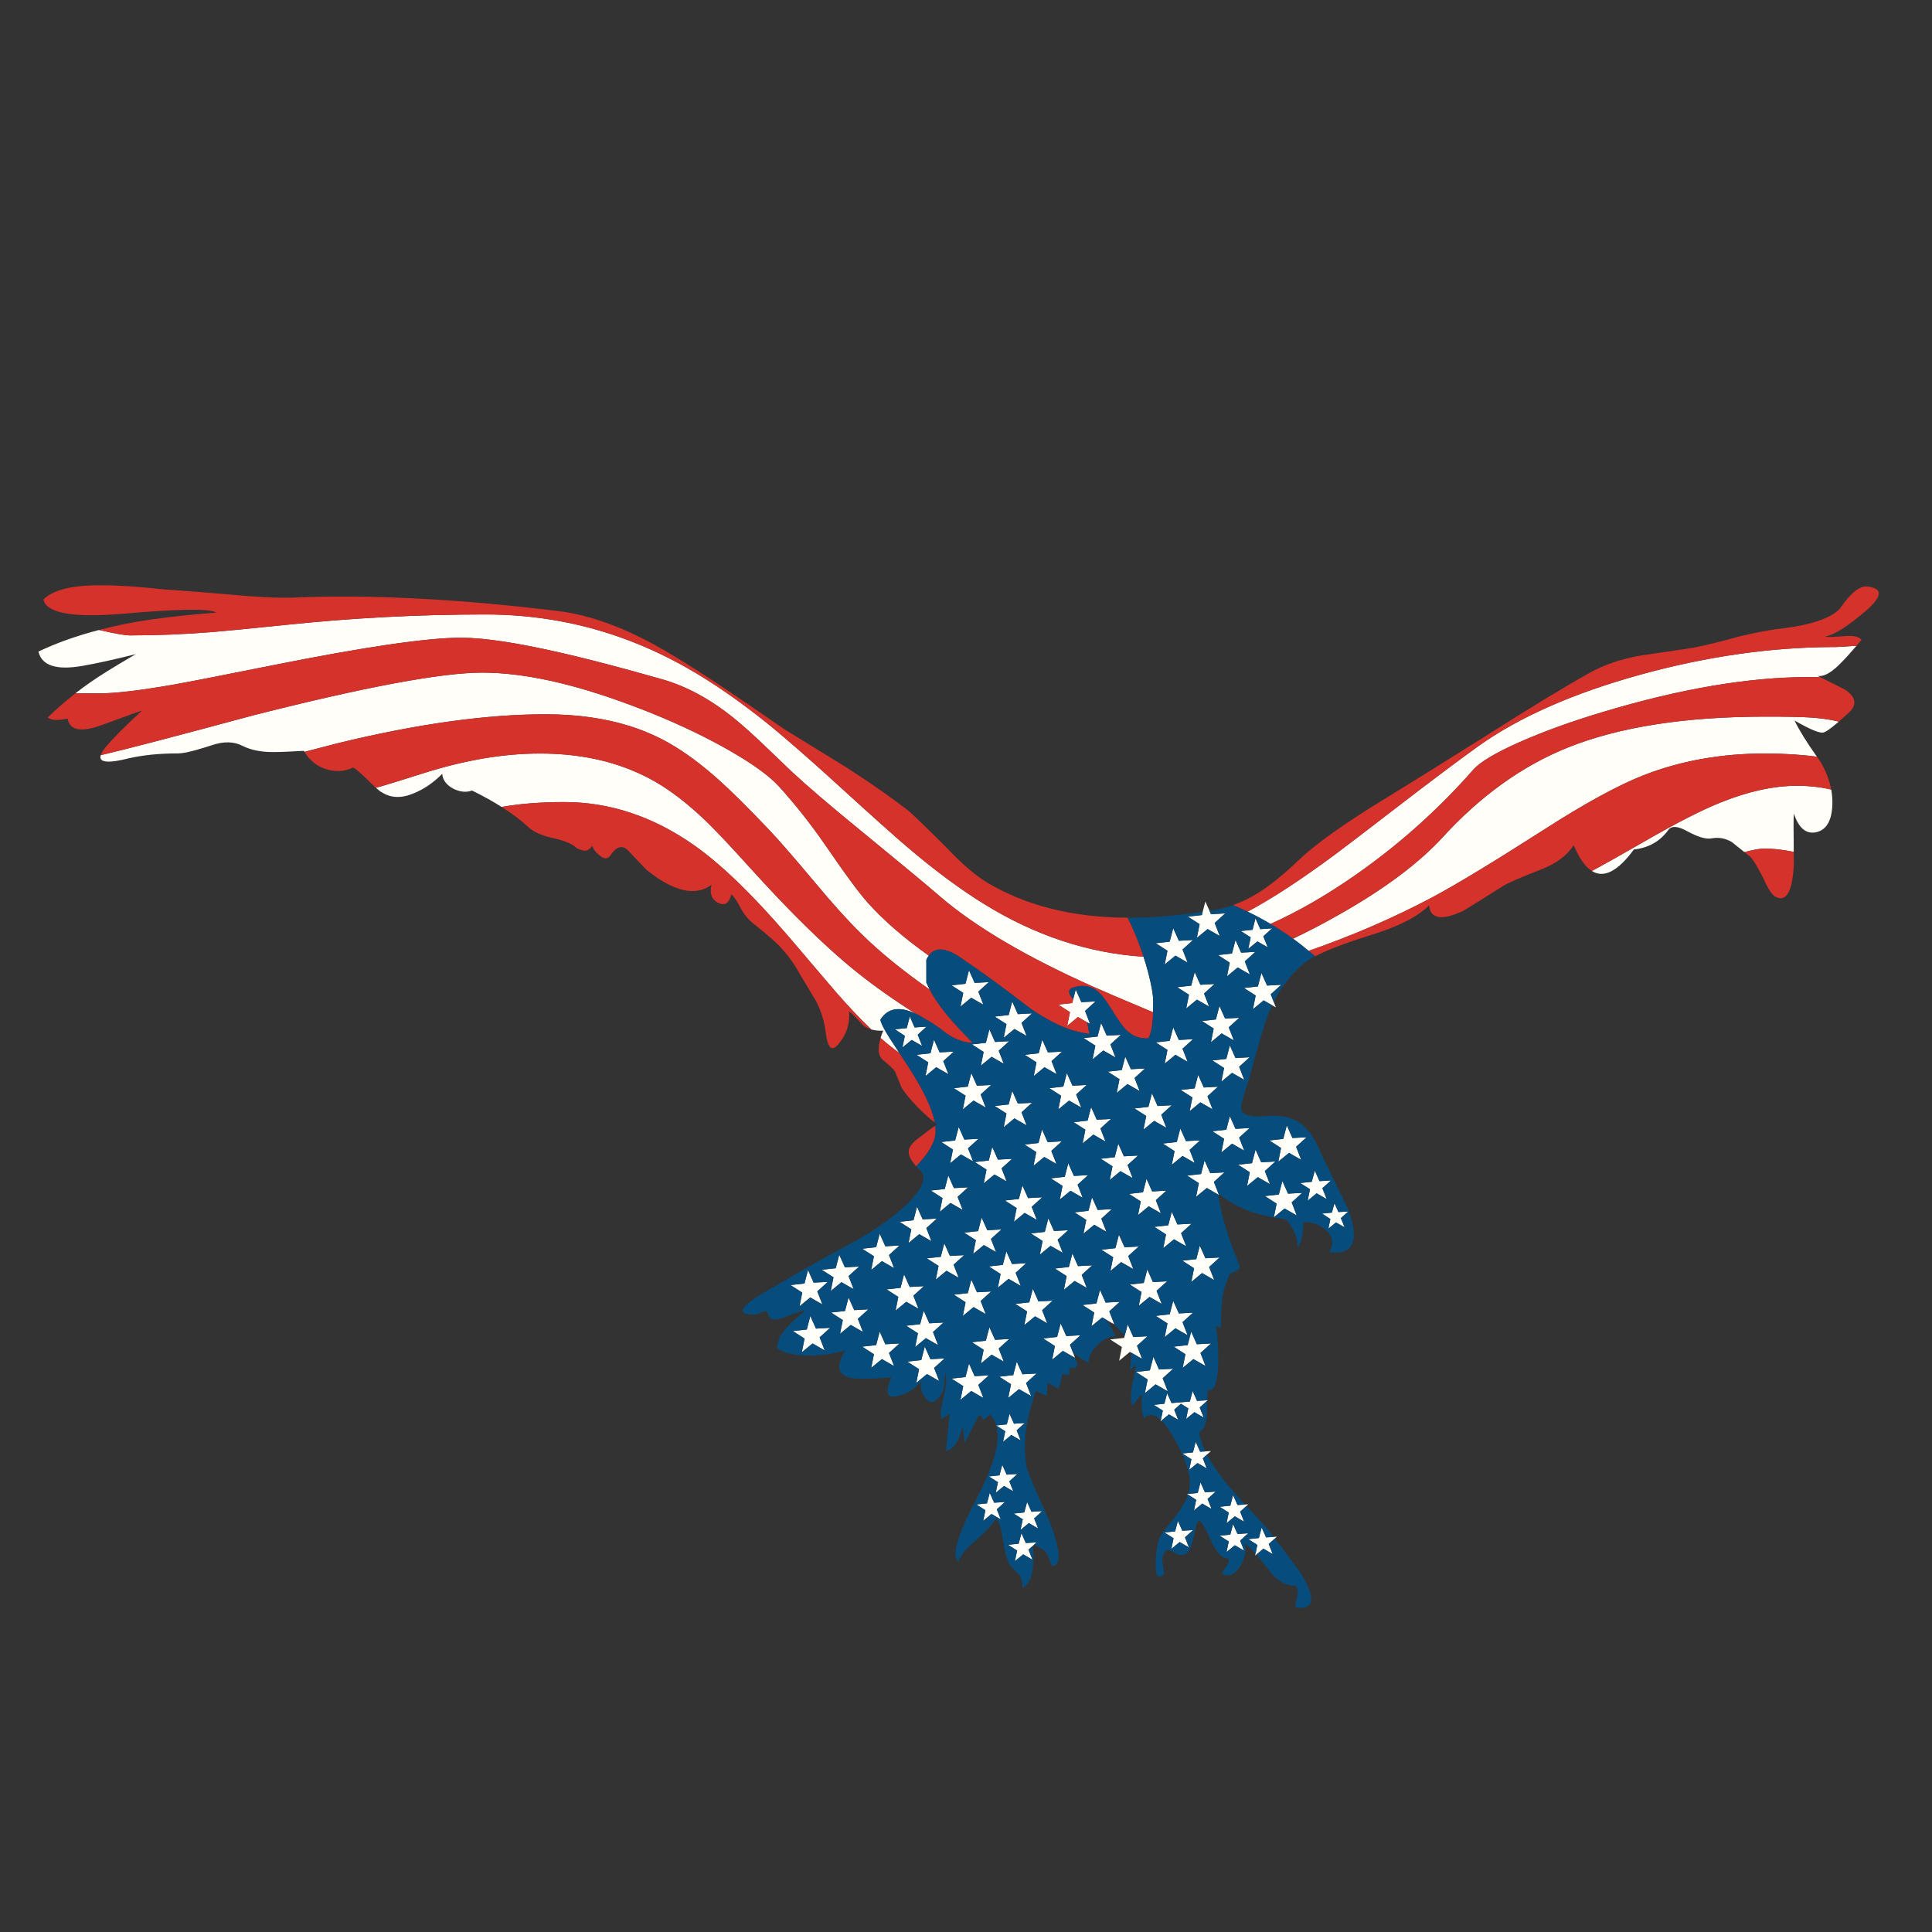 <?xml version="1.0" encoding="utf-8"?>
<!-- Generator: Adobe Illustrator 16.0.0, SVG Export Plug-In . SVG Version: 6.00 Build 0)  -->
<!DOCTYPE svg PUBLIC "-//W3C//DTD SVG 1.1//EN" "http://www.w3.org/Graphics/SVG/1.1/DTD/svg11.dtd">
<svg version="1.1" id="Layer_1" xmlns="http://www.w3.org/2000/svg" xmlns:xlink="http://www.w3.org/1999/xlink" x="0px" y="0px"
	 width="400px" height="400px" viewBox="0 0 400 400" enable-background="new 0 0 400 400" xml:space="preserve">
<rect x="0" y="0" width="400" height="400" fill="#333333" stroke="none"/>
<g>
	<path fill-rule="evenodd" clip-rule="evenodd" fill="#FFFEF8" d="M365.413,156.008c-9.069,0-17.444,1.499-25.122,4.497
		c-5.291,2.08-12.104,5.796-20.439,11.149c-10.678,6.837-18.491,11.57-23.448,14.201c-8.014,4.236-16.503,7.907-25.465,11.012
		c-1.055-0.887-2.133-1.728-3.233-2.523c3.089-1.453,6.399-3.189,9.934-5.208c9.191-5.231,16.226-10.515,21.106-15.853
		c7.876-8.596,16.518-14.775,25.923-18.537c10.614-4.251,24.273-6.378,40.974-6.378c4.42,0,7.456,0.061,9.109,0.183
		c1.682,0.107,3.21,0.291,4.586,0.551c0.477,0.091,0.935,0.191,1.378,0.298c-0.521,0.428-0.979,0.803-1.378,1.125
		c-0.763,0.597-1.313,0.956-1.651,1.078c-0.687,0.352-2.737-0.458-6.147-2.432c0.934,1.958,2.477,4.458,4.635,7.502
		C372.885,156.229,369.297,156.008,365.413,156.008z M379.337,138.87c-1.177,0.872-2.192,1.223-3.05,1.056
		c0.197,0.092,0.39,0.184,0.573,0.274c-0.779-0.015-1.568-0.022-2.362-0.022c-12.373,0-26.583,2.409-42.627,7.227
		c-6.668,2.004-12.472,4.106-17.411,6.309c-4.91,2.188-8.061,4.076-9.451,5.667c-7.13,8.121-15.158,15.317-24.091,21.588
		c-6.102,4.283-12.06,7.724-17.871,10.324c-1.544-0.918-3.128-1.767-4.748-2.547c5-2.646,11.08-6.623,18.238-11.929
		c1.958-1.454,6.66-5.048,14.107-10.783c6.196-4.756,11.304-8.58,15.326-11.471c8.505-6.086,19.784-11.065,33.84-14.935
		c13.552-3.716,26.726-5.605,39.526-5.666c0.217,0,0.43,0,0.644,0c0.688,0,2.157-0.092,4.405-0.275
		c-1.192,1.407-2.226,2.546-3.098,3.418C380.601,137.822,379.95,138.411,379.337,138.87z M50.217,154.425
		c-1.805-0.933-3.946-0.971-6.423-0.115c-2.264,0.734-4.038,1.231-5.323,1.492c-0.657,0.122-1.193,0.183-1.605,0.183
		c-3.854,0-7.242,0.337-10.164,1.01c-4.374,1.101-6.324,0.887-5.85-0.643c5.001-1.162,15.508-3.907,31.522-8.236
		c23.247-5.903,39.069-8.856,47.466-8.856c8.519,0,18.743,2.233,30.673,6.7c1.576,0.581,3.173,1.2,4.795,1.857
		c5.903,2.417,11.21,4.979,15.921,7.686c4.71,2.723,8.037,5.139,9.979,7.249c0.642,0.689,1.277,1.408,1.904,2.157
		c2.891,3.333,5.751,7.082,8.58,11.242c3.549,5.185,6.225,8.786,8.029,10.805c3.182,3.563,7.373,7.196,12.573,10.897
		c-0.184,0.244-0.353,0.528-0.505,0.849v4.703c0.199,0.475,0.428,0.963,0.688,1.468c-5.506-3.838-10.187-7.646-14.041-11.425
		c-2.707-2.631-5.918-6.179-9.635-10.645c-2.187-2.616-4.083-4.841-5.689-6.676c-1.545-1.79-2.829-3.22-3.854-4.291
		c-4.283-4.527-7.815-8.03-10.6-10.507c-3.518-3.136-6.897-5.628-10.14-7.479c-2.478-1.406-5.146-2.569-8.007-3.487
		c-5.2-1.651-11.05-2.478-17.55-2.478c-12.281,0-26.62,1.996-43.016,5.987c-2.554,0.658-4.856,1.254-6.905,1.79
		c-0.046-0.076-0.084-0.145-0.115-0.207c-2.83,0.169-4.971,0.253-6.424,0.253C54.026,155.709,51.93,155.281,50.217,154.425z
		 M379.361,166.882c0,0.122-0.007,0.237-0.024,0.345c-0.229,2.875-1.291,4.558-3.188,5.046c-2.142,0.52-3.725-0.757-4.748-3.831
		c-0.078,0.658-0.085,3.304-0.024,7.938c-2.201-0.458-4.212-0.689-6.033-0.689c-1.009,0-2.4,0.246-4.176,0.734
		c-1.452-1.178-2.325-1.873-2.615-2.087c-1.284-0.765-2.653-1.025-4.107-0.78c-1.114,0.26-2.783-0.207-5-1.399
		c-1.973-1.117-3.304-1.247-3.991-0.39c-1.713,2.402-4.107,3.771-7.181,4.107c-3.319,4.527-6.219,6.011-8.695,4.451
		c2.615-1.407,6.423-3.548,11.425-6.423c6.21-3.579,11.264-6.156,15.165-7.732c5.749-2.324,11.058-3.487,15.921-3.487
		c2.416,0,4.765,0.26,7.042,0.78c0.092,0.52,0.161,1.04,0.206,1.56C379.384,165.651,379.393,166.271,379.361,166.882z
		 M35.81,141.761c-6.836,1.193-11.891,1.79-15.165,1.79c-2.019,0-3.686-0.008-5.001-0.023c0.979-0.781,1.973-1.515,2.982-2.203
		c1.789-1.284,4.955-3.25,9.498-5.896c-4.451,1.117-8.129,1.928-11.036,2.432c-5.399,0.949-8.442-0.038-9.13-2.959
		c3.762-1.79,7.945-3.28,12.549-4.473c3.258,0.749,5.391,1.124,6.401,1.124c5.674,0,11.34-0.229,17-0.688
		c2.325-0.184,7.349-0.673,15.073-1.468c13.795-1.453,27.629-2.18,41.501-2.18c10.477,0,20.487,1.835,30.03,5.506
		c4.007,1.544,7.938,3.411,11.792,5.598c5.246,2.982,10.729,6.768,16.449,11.356c1.316,1.055,2.768,2.271,4.359,3.647
		c3.013,2.57,6.546,5.705,10.599,9.406c6.959,6.347,11.822,10.691,14.591,13.031c5.506,4.65,10.63,8.436,15.371,11.356
		c10.583,6.562,21.61,10.217,33.082,10.966c0.352,1.071,0.673,2.156,0.964,3.257c0.688,2.646,1.033,4.619,1.033,5.92
		c0,0.871-0.008,1.644-0.023,2.316c-6.301-2.646-10.423-4.404-12.366-5.277c-13.78-6.147-24.326-12.35-31.636-18.605
		c-3.105-2.676-8.649-7.28-16.633-13.811c-6.194-5.063-10.882-9.07-14.063-12.021c-0.322-0.306-0.627-0.597-0.918-0.872
		c-2.126-2.05-3.77-3.625-4.933-4.726c-2.355-2.249-4.396-4.076-6.125-5.483c-4.879-3.961-9.842-6.668-14.889-8.121
		c-2.34-0.657-4.558-1.277-6.653-1.858c-5.322-1.452-9.911-2.623-13.765-3.51c-9.345-2.171-16.449-3.258-21.313-3.258
		c-7.02,0-20.104,1.92-39.253,5.758C45.889,139.856,39.099,141.18,35.81,141.761z M79.102,164.06
		c-0.23-0.091-0.658-0.412-1.285-0.963c0.29-0.076,0.581-0.153,0.872-0.23c0.872-0.229,3.885-1.162,9.039-2.799
		c8.55-2.707,16.556-4.06,24.02-4.06c6.958,0,13.214,1.116,18.766,3.349c2.355,0.933,4.581,2.073,6.676,3.418
		c2.952,1.881,6.026,4.367,9.223,7.457c2.003,1.958,4.94,5.078,8.809,9.36c2.753,3.044,5.384,5.858,7.892,8.443
		c5.353,5.491,10.125,9.911,14.315,13.26c3.809,3.029,7.861,5.889,12.159,8.581c-3.35-1.591-5.789-1.178-7.318,1.239
		c0.107,0.703,0.772,2.011,1.996,3.923c0.443,0.688,1.085,1.674,1.927,2.959c-1.3-0.917-2.592-1.95-3.876-3.097
		c0.152-0.535,0.336-1.04,0.55-1.514c-0.933,0.046-1.759-0.038-2.478-0.252c-2.202-2.095-4.649-4.68-7.341-7.754
		c-3.946-4.65-6.944-8.168-8.993-10.554c-0.321-0.368-0.634-0.734-0.94-1.101c-7.356-8.55-13.803-14.774-19.339-18.675
		c-4.298-3.028-8.718-5.292-13.261-6.791c-4.451-1.468-9.016-2.202-13.696-2.202c-4.818,0-9.138,0.337-12.962,1.01
		c-1.805-1.147-3.847-2.279-6.125-3.395c-1.192,0.428-2.478,0.306-3.854-0.368c-1.453-0.779-2.226-1.812-2.317-3.097
		c-1.79,1.805-3.717,3.136-5.782,3.992C83.208,165.314,80.982,165.268,79.102,164.06z M259.33,192.507l0.597-2.385l1.01,2.248
		l2.432-0.161l-1.813,1.652l0.918,2.271l-2.134-1.216l-1.904,1.537l0.506-2.385l-2.065-1.308L259.33,192.507z M259.904,197.073
		l-2.179,1.974l1.055,2.707l-2.523-1.445l-2.226,1.835l0.573-2.845l-2.432-1.56l2.891-0.321l0.734-2.799l1.17,2.616L259.904,197.073
		z M262.336,204.047l2.937-0.16l-2.18,1.972l1.056,2.708l-2.524-1.445l-2.225,1.835l0.573-2.844l-2.432-1.56l2.892-0.321
		l0.733-2.799L262.336,204.047z M258.734,218.89l-2.18,1.974l1.056,2.707l-2.524-1.445l-2.225,1.835l0.573-2.844l-2.432-1.56
		l2.891-0.322l0.734-2.799l1.17,2.616L258.734,218.89z M258.734,233.55l-2.18,1.973l1.056,2.708l-2.524-1.446l-2.225,1.835
		l0.573-2.845l-2.432-1.56l2.891-0.321l0.734-2.799l1.17,2.615L258.734,233.55z M268.347,237.427l1.055,2.708l-2.523-1.446
		l-2.226,1.836l0.574-2.845l-2.432-1.56l2.89-0.322l0.735-2.799l1.17,2.616l2.936-0.16L268.347,237.427z M269.608,246.971
		l-2.179,1.972l1.055,2.708l-2.523-1.445l-2.226,1.835l0.574-2.845l-2.434-1.56l2.892-0.32l0.734-2.8l1.17,2.616L269.608,246.971z
		 M271.215,246.214l-2.02-1.285l2.386-0.252l0.643-2.316l0.964,2.179l2.386-0.138l-1.789,1.605l0.895,2.249l-2.087-1.194
		l-1.859,1.539L271.215,246.214z M261.876,242.453l1.056,2.705l-2.523-1.443l-2.225,1.834l0.573-2.845l-2.432-1.56l2.891-0.321
		l0.734-2.799l1.17,2.615l2.937-0.161L261.876,242.453z M279.152,250.826l-1.537,1.377l0.779,1.904l-1.789-1.01l-1.582,1.283
		l0.411-1.996l-1.72-1.123l2.042-0.207l0.528-1.951l0.825,1.837L279.152,250.826z M248.823,189.456l0.734-2.798l1.17,2.615
		l2.937-0.161l-2.179,1.974l1.055,2.706l-2.523-1.444l-2.226,1.835l0.573-2.845l-2.432-1.56L248.823,189.456z M224.643,209.301
		l1.055,2.707l-2.523-1.445l-2.226,1.835l0.574-2.845l-2.432-1.56l2.891-0.321l0.734-2.799l1.17,2.616l2.937-0.161L224.643,209.301z
		 M227.235,214.601l0.735-2.799l1.17,2.616l2.936-0.161l-2.179,1.973l1.055,2.708l-2.523-1.445l-2.225,1.835l0.573-2.845
		l-2.432-1.56L227.235,214.601z M251.461,203.726l-2.179,1.973l1.056,2.707l-2.523-1.445l-2.226,1.835l0.573-2.845l-2.432-1.561
		l2.891-0.321l0.734-2.799l1.17,2.616L251.461,203.726z M241.138,199.688l0.573-2.845l-2.432-1.56l2.891-0.321l0.734-2.798
		l1.17,2.616l2.937-0.161l-2.18,1.974l1.056,2.707l-2.523-1.445L241.138,199.688z M244.074,215.312l2.937-0.16l-2.18,1.973
		l1.056,2.707l-2.523-1.445l-2.226,1.835l0.573-2.845l-2.432-1.56l2.891-0.321l0.734-2.798L244.074,215.312z M248.847,211.389
		l2.89-0.322l0.734-2.799l1.17,2.616l2.937-0.161l-2.179,1.974l1.055,2.707l-2.523-1.445l-2.225,1.835l0.573-2.845L248.847,211.389z
		 M199.889,203.68l0.734-2.799l1.169,2.616l2.937-0.161l-2.179,1.973l1.056,2.708l-2.524-1.445l-2.225,1.835l0.573-2.845
		l-2.432-1.559L199.889,203.68z M189.358,212.719l2.478-0.161l-1.835,1.675l0.917,2.317l-2.156-1.239l-1.927,1.56l0.504-2.408
		l-2.065-1.354l2.455-0.252l0.643-2.409L189.358,212.719z M208.951,215.564l-2.179,1.973l1.055,2.708l-2.524-1.446l-2.225,1.835
		l0.573-2.844l-2.432-1.561l2.891-0.321l0.734-2.799l1.169,2.616L208.951,215.564z M208.377,212.031l-2.432-1.56l2.891-0.321
		l0.733-2.799l1.17,2.615l2.937-0.161l-2.18,1.973l1.056,2.708l-2.524-1.446l-2.225,1.835L208.377,212.031z M212.163,218.386
		l2.891-0.322l0.734-2.798l1.17,2.615l2.936-0.161l-2.18,1.974l1.056,2.707l-2.523-1.445l-2.226,1.835l0.574-2.845L212.163,218.386z
		 M201.104,222.171l1.17,2.615l2.936-0.161l-2.179,1.974l1.055,2.707l-2.524-1.445l-2.225,1.835l0.573-2.844l-2.432-1.56
		l2.891-0.321L201.104,222.171z M200.416,237.748l1.056,2.708l-2.523-1.445l-2.226,1.835l0.574-2.845l-2.432-1.56l2.891-0.321
		l0.734-2.8l1.17,2.616l2.937-0.161L200.416,237.748z M208.377,230.544l-2.432-1.56l2.891-0.321l0.733-2.798l1.17,2.616l2.937-0.161
		l-2.18,1.974l1.056,2.706l-2.524-1.444l-2.225,1.835L208.377,230.544z M216.912,236.464l2.937-0.16l-2.18,1.972l1.056,2.708
		l-2.524-1.446l-2.226,1.835l0.574-2.845l-2.432-1.56l2.892-0.321l0.734-2.798L216.912,236.464z M197.48,217.72l-2.179,1.974
		l1.055,2.707l-2.523-1.445l-2.226,1.835l0.574-2.845l-2.433-1.559l2.892-0.322l0.733-2.798l1.17,2.615L197.48,217.72z
		 M197.503,245.985l2.937-0.161l-2.179,1.974l1.055,2.707l-2.523-1.445l-2.226,1.835l0.574-2.845l-2.432-1.561l2.891-0.32
		l0.734-2.799L197.503,245.985z M189.863,249.838l1.17,2.617l2.937-0.162l-2.179,1.973l1.055,2.707l-2.524-1.445l-2.225,1.836
		l0.574-2.844l-2.432-1.561l2.891-0.32L189.863,249.838z M183.302,258.029l2.936-0.162l-2.18,1.975l1.056,2.707l-2.523-1.445
		l-2.225,1.836l0.573-2.846l-2.432-1.561l2.891-0.32l0.734-2.799L183.302,258.029z M194.772,260.207l0.735-2.799l1.17,2.617
		l2.936-0.16l-2.18,1.973l1.056,2.707l-2.523-1.445l-2.225,1.834l0.573-2.846l-2.431-1.559L194.772,260.207z M215.787,247.888
		l-2.179,1.973l1.055,2.708l-2.523-1.445l-2.226,1.836l0.574-2.845l-2.432-1.56l2.891-0.321l0.734-2.799l1.17,2.615L215.787,247.888
		z M203.674,244.999l0.574-2.845l-2.432-1.561l2.89-0.321l0.734-2.799l1.169,2.614l2.937-0.16l-2.18,1.974l1.055,2.706l-2.524-1.444
		L203.674,244.999z M207.345,254.543l-2.179,1.971l1.056,2.709l-2.524-1.445l-2.226,1.834l0.574-2.844l-2.432-1.561l2.891-0.322
		l0.734-2.797l1.17,2.613L207.345,254.543z M218.22,254.863l2.936-0.162l-2.18,1.975l1.056,2.707l-2.524-1.445l-2.225,1.834
		l0.573-2.844l-2.432-1.561l2.891-0.32l0.734-2.799L218.22,254.863z M248.066,222.539l1.17,2.616l2.937-0.161l-2.18,1.973
		l1.056,2.707l-2.523-1.445l-2.226,1.835l0.573-2.845l-2.432-1.561l2.891-0.321L248.066,222.539z M240.748,236.762l2.891-0.321
		l0.734-2.799l1.17,2.615l2.937-0.16l-2.18,1.973l1.056,2.707l-2.524-1.445l-2.226,1.834l0.574-2.843L240.748,236.762z
		 M240.427,230.798l1.056,2.707l-2.524-1.445l-2.225,1.835l0.573-2.845l-2.432-1.559l2.89-0.322l0.734-2.799l1.17,2.615l2.936-0.16
		L240.427,230.798z M234.14,221.369l2.937-0.161l-2.179,1.973l1.055,2.707l-2.524-1.445l-2.225,1.835l0.574-2.845l-2.432-1.561
		l2.89-0.321l0.734-2.799L234.14,221.369z M222.05,224.787l2.938-0.161l-2.18,1.974l1.055,2.707l-2.523-1.445l-2.226,1.835
		l0.573-2.844l-2.432-1.56l2.891-0.321l0.734-2.799L222.05,224.787z M222.28,232.334l2.89-0.321l0.735-2.799l1.17,2.615l2.937-0.16
		l-2.18,1.973l1.056,2.707l-2.524-1.444l-2.225,1.834l0.573-2.844L222.28,232.334z M234.508,243.919l-2.524-1.444l-2.225,1.835
		l0.574-2.845l-2.432-1.561l2.891-0.32l0.734-2.8l1.17,2.616l2.937-0.161l-2.18,1.973L234.508,243.919z M233.75,247.178l2.891-0.322
		l0.734-2.799l1.17,2.614l2.937-0.159l-2.18,1.974l1.056,2.708l-2.524-1.446l-2.226,1.834l0.574-2.844L233.75,247.178z
		 M221.178,240.846l1.171,2.615l2.936-0.16l-2.179,1.972l1.056,2.708l-2.524-1.446l-2.225,1.835l0.573-2.845l-2.432-1.56l2.89-0.32
		L221.178,240.846z M224.895,252.568l-2.431-1.559l2.89-0.323l0.734-2.799l1.17,2.616l2.937-0.161l-2.179,1.973l1.055,2.707
		l-2.523-1.445l-2.225,1.836L224.895,252.568z M228.038,258.742l2.891-0.322l0.734-2.799l1.17,2.615l2.937-0.16l-2.179,1.973
		l1.055,2.707l-2.523-1.445l-2.226,1.834l0.573-2.844L228.038,258.742z M253.503,242.726l-2.179,1.975l1.055,2.707l-2.523-1.445
		l-2.226,1.835l0.574-2.845l-2.432-1.56l2.891-0.321l0.733-2.799l1.17,2.615L253.503,242.726z M240.84,258.42l0.573-2.846
		l-2.432-1.561l2.891-0.32l0.733-2.799l1.17,2.616l2.938-0.162l-2.18,1.975l1.056,2.707l-2.524-1.445L240.84,258.42z
		 M248.41,257.891l1.17,2.617l2.937-0.162l-2.179,1.973l1.056,2.707l-2.524-1.445l-2.226,1.838l0.574-2.846l-2.433-1.563l2.891-0.32
		L248.41,257.891z M242.17,272.115l0.734-2.799l1.17,2.615l2.937-0.16l-2.18,1.973l1.056,2.707l-2.523-1.445l-2.226,1.836
		l0.573-2.846l-2.432-1.559L242.17,272.115z M239.463,267.252l1.056,2.707l-2.524-1.445l-2.225,1.834l0.574-2.844l-2.433-1.561
		l2.892-0.32l0.734-2.799l1.17,2.615l2.937-0.16L239.463,267.252z M238.798,280.924l1.17,2.617l2.937-0.16l-2.18,1.971l1.056,2.709
		l-2.523-1.447l-2.226,1.836l0.574-2.844l-2.432-1.561l2.891-0.322L238.798,280.924z M245.887,278.492l0.734-2.799l1.17,2.615
		l2.937-0.16l-2.18,1.973l1.056,2.707l-2.523-1.445l-2.226,1.836l0.573-2.844l-2.432-1.563L245.887,278.492z M231.847,269.521
		l-2.18,1.975l1.056,2.707l-2.523-1.443l-2.226,1.832l0.574-2.844l-2.432-1.561l2.891-0.32l0.734-2.799l1.17,2.615L231.847,269.521z
		 M225.01,266.654l-2.523-1.445l-2.226,1.836l0.573-2.844l-2.432-1.561l2.891-0.322l0.734-2.799l1.17,2.615l2.937-0.16l-2.18,1.973
		L225.01,266.654z M219.596,273.996l1.17,2.615l2.937-0.16l-2.18,1.973l1.056,2.707l-2.523-1.445l-2.226,1.836l0.574-2.846
		l-2.432-1.559l2.891-0.322L219.596,273.996z M234.645,276.818l2.937-0.16l-2.18,1.971l1.056,2.709l-2.524-1.447l-2.225,1.838
		l0.573-2.846l-2.432-1.561l2.89-0.32l0.735-2.799L234.645,276.818z M247.837,290.031l2.226-0.139l-1.675,1.518l0.826,2.086
		l-1.928-1.125l-1.721,1.424l0.459-2.201l-1.537-0.965l-1.376,1.238l0.825,2.088l-1.927-1.125l-1.721,1.424l0.459-2.203
		l-1.882-1.191l2.203-0.23l0.573-2.18l0.918,2.041l3.785-0.32l0.573-2.18L247.837,290.031z M248.479,300.563l2.226-0.137
		l-1.675,1.514l0.825,2.088l-1.927-1.123l-1.721,1.422l0.459-2.203l-1.882-1.195l2.203-0.229l0.573-2.178L248.479,300.563z
		 M212.461,261.541l-2.18,1.971l1.056,2.709l-2.523-1.447l-2.226,1.836l0.574-2.846l-2.432-1.559l2.891-0.322l0.734-2.799
		l1.17,2.615L212.461,261.541z M213.103,269.639l0.734-2.799l1.17,2.613l2.936-0.16l-2.18,1.975l1.055,2.705l-2.523-1.443
		l-2.226,1.834l0.574-2.844l-2.432-1.561L213.103,269.639z M204.087,272.068l-2.524-1.443l-2.225,1.834l0.573-2.846l-2.432-1.561
		l2.891-0.32l0.734-2.799l1.17,2.615l2.936-0.16l-2.179,1.975L204.087,272.068z M208.951,277.23l-2.179,1.975l1.055,2.705
		l-2.524-1.443l-2.225,1.836l0.573-2.846l-2.432-1.561l2.891-0.322l0.734-2.797l1.169,2.613L208.951,277.23z M187.179,263.834
		l1.17,2.615l2.937-0.162l-2.18,1.975l1.055,2.705l-2.523-1.445l-2.226,1.838l0.574-2.846l-2.432-1.561l2.891-0.32L187.179,263.834z
		 M187.615,274.479l2.891-0.32l0.734-2.799l1.17,2.613l2.937-0.16l-2.179,1.973l1.055,2.707l-2.524-1.445l-2.225,1.836l0.574-2.844
		L187.615,274.479z M185.114,282.828l-2.523-1.445l-2.225,1.836l0.573-2.844l-2.432-1.563l2.891-0.32l0.734-2.799l1.17,2.615
		l2.936-0.16l-2.18,1.973L185.114,282.828z M187.844,281.91l2.891-0.32l0.734-2.799l1.17,2.615l2.936-0.16l-2.18,1.973l1.056,2.707
		l-2.524-1.445l-2.225,1.836l0.573-2.846L187.844,281.91z M199.889,285.102l0.734-2.799l1.169,2.615l2.937-0.162l-2.179,1.973
		l1.056,2.707l-2.524-1.445l-2.225,1.836l0.573-2.844l-2.432-1.561L199.889,285.102z M212.163,294.621l-1.675,1.514l0.826,2.088
		l-1.926-1.123l-1.721,1.422l0.459-2.201l-1.858-1.172l-0.023-0.023h0.023l2.179-0.23l0.573-2.178l0.918,2.043L212.163,294.621z
		 M213.493,289.047l-2.523-1.445l-2.225,1.834l0.574-2.844l-2.432-1.561l2.891-0.322l0.734-2.799l1.17,2.615l2.937-0.16
		l-2.179,1.975L213.493,289.047z M207.505,303.27l0.917,2.041l2.226-0.137l-1.675,1.516l0.826,2.086l-1.927-1.125l-1.72,1.424
		l0.458-2.203l-1.881-1.191l2.203-0.23L207.505,303.27z M209.869,313.363l2.202-0.23l0.574-2.178l0.917,2.041l2.225-0.137
		l-1.674,1.514l0.826,2.09l-1.927-1.125l-1.721,1.422l0.458-2.203L209.869,313.363z M205.831,311.115l2.226-0.137l-1.675,1.514
		l0.826,2.088l-1.928-1.125l-1.72,1.424l0.458-2.203l-1.881-1.193l2.203-0.23l0.574-2.178L205.831,311.115z M211.842,321.807
		l-1.721,1.422l0.458-2.201l-1.881-1.193l2.202-0.229l0.573-2.182l0.918,2.043l2.225-0.137l-1.674,1.514l0.826,2.086
		L211.842,321.807z M254.72,311.734l0.573-2.18l0.918,2.043l2.225-0.137l-1.675,1.512l0.826,2.09l-1.927-1.125l-1.721,1.424
		l0.459-2.203l-1.882-1.193L254.72,311.734z M248.548,306.916l0.918,2.043l2.225-0.137l-1.674,1.514l0.825,2.088l-1.927-1.123
		l-1.721,1.422l0.459-2.203l-1.881-1.193l2.202-0.23L248.548,306.916z M255.293,315.545l0.918,2.041l2.225-0.139l-1.675,1.516
		l0.826,2.088l-1.927-1.125l-1.721,1.422l0.459-2.201l-1.882-1.193l2.203-0.229L255.293,315.545z M243.294,317.057l0.574-2.178
		l0.917,2.041l2.226-0.137l-1.675,1.514l0.826,2.088l-1.928-1.125l-1.721,1.424l0.459-2.203l-1.881-1.193L243.294,317.057z
		 M264.354,318.16l-1.675,1.512l0.826,2.09l-1.927-1.125l-1.721,1.422l0.459-2.203l-1.882-1.191l2.203-0.23l0.573-2.18l0.917,2.043
		L264.354,318.16z M179.792,271.084l-2.179,1.971l1.055,2.709l-2.524-1.445l-2.225,1.834l0.573-2.846l-2.432-1.559l2.891-0.322
		l0.734-2.799l1.17,2.617L179.792,271.084z M177.865,262.227l-2.179,1.975l1.055,2.705l-2.524-1.443l-2.225,1.836l0.574-2.848
		l-2.433-1.559l2.891-0.32l0.734-2.801l1.169,2.617L177.865,262.227z M171.396,265.393l-2.18,1.973l1.056,2.707l-2.523-1.445
		l-2.226,1.838l0.574-2.846l-2.432-1.561l2.891-0.32l0.734-2.799l1.17,2.615L171.396,265.393z M166.577,277.139l-2.432-1.559
		l2.891-0.32l0.734-2.801l1.17,2.615l2.937-0.16l-2.18,1.973l1.056,2.707l-2.523-1.445l-2.226,1.836L166.577,277.139z"/>
	<path fill-rule="evenodd" clip-rule="evenodd" fill="#D5322B" d="M351.097,134.006c2.141-0.428,5.231-1.192,9.27-2.294
		c3.593-0.856,6.676-1.415,9.246-1.674c5.733-0.78,9.496-2.111,11.286-3.992c2.232-3.243,4.114-4.78,5.644-4.612
		c3.426,0.337,3.258,2.088-0.505,5.254c-0.244,0.199-0.481,0.397-0.712,0.596c-2.369,1.973-4.366,3.319-5.988,4.038
		c-0.55,0.229-1.054,0.397-1.513,0.505c0.152,0.046,0.658,0.062,1.513,0.046c0.629-0.031,1.447-0.084,2.456-0.161
		c1.896-0.184,3.097,0.069,3.602,0.757c-0.352,0.428-0.688,0.833-1.009,1.216c-2.248,0.184-3.718,0.275-4.405,0.275
		c-0.214,0-0.427,0-0.644,0c-12.801,0.061-25.975,1.95-39.526,5.666c-14.056,3.87-25.335,8.849-33.84,14.935
		c-4.022,2.891-9.13,6.714-15.326,11.471c-7.447,5.735-12.149,9.33-14.107,10.783c-7.158,5.307-13.238,9.284-18.238,11.929
		c-0.994-0.474-1.997-0.925-3.006-1.353c1.637-0.582,3.228-1.339,4.772-2.271c2.478-1.454,5.466-3.848,8.97-7.181
		c3.519-3.35,9.643-7.678,18.377-12.985c2.829-1.713,9.765-6.034,20.807-12.962c8.474-5.398,15.447-9.635,20.923-12.709
		c3.09-1.714,6.685-2.915,10.783-3.603C347.036,134.656,350.761,134.099,351.097,134.006z M365.413,156.008
		c3.884,0,7.472,0.222,10.76,0.665c0.197,0.275,0.403,0.558,0.62,0.849c1.192,1.989,1.972,3.969,2.338,5.942
		c-2.277-0.52-4.626-0.78-7.042-0.78c-4.863,0-10.172,1.163-15.921,3.487c-3.901,1.576-8.955,4.153-15.165,7.732
		c-5.002,2.875-8.81,5.016-11.425,6.423c-1.376-0.857-2.631-2.639-3.763-5.345c-1.376,2.141-3.602,3.808-6.676,5.001
		c-4.375,1.713-7.028,2.868-7.961,3.465c-4.466,2.829-7.211,4.542-8.237,5.138c-4.449,2.065-6.805,1.683-7.064-1.147
		c-2.385,2.401-6.539,4.497-12.458,6.286c-4.939,1.544-8.648,2.967-11.127,4.267c-0.443-0.383-0.895-0.757-1.354-1.125
		c8.962-3.104,17.451-6.775,25.465-11.012c4.957-2.631,12.771-7.364,23.448-14.201c8.335-5.353,15.148-9.069,20.439-11.149
		C347.969,157.506,356.344,156.008,365.413,156.008z M379.337,141.439c1.653,0.811,2.646,1.331,2.984,1.561
		c2.049,1.544,2.134,3.127,0.252,4.749c-0.688,0.627-1.309,1.177-1.858,1.651c-0.443-0.107-0.901-0.207-1.378-0.298
		c-1.376-0.261-2.904-0.444-4.586-0.551c-1.653-0.122-4.689-0.183-9.109-0.183c-16.7,0-30.359,2.126-40.974,6.378
		c-9.405,3.762-18.047,9.94-25.923,18.537c-4.881,5.338-11.915,10.622-21.106,15.853c-3.534,2.019-6.845,3.755-9.934,5.208
		c-1.514-1.086-3.068-2.103-4.658-3.051c5.812-2.601,11.77-6.041,17.871-10.324c8.933-6.271,16.961-13.467,24.091-21.588
		c1.391-1.591,4.541-3.479,9.451-5.667c4.939-2.203,10.743-4.305,17.411-6.309c16.044-4.818,30.254-7.227,42.627-7.227
		c0.794,0,1.583,0.007,2.362,0.022C377.809,140.66,378.635,141.073,379.337,141.439z M371.401,178.834
		c-0.261,5.567-1.462,7.876-3.604,6.929c-0.765-0.26-1.659-1.545-2.684-3.855c-1.285-2.569-2.233-4.106-2.844-4.61
		c-0.398-0.321-0.766-0.612-1.103-0.873c1.775-0.489,3.167-0.734,4.176-0.734c1.821,0,3.832,0.23,6.033,0.689
		C371.377,177.145,371.386,177.963,371.401,178.834z M38.471,122.353c2.264,0.168,5.277,0.412,9.04,0.734
		c5.399,0.52,9.765,0.734,13.1,0.643c15.676-0.673,33.785,0.229,54.325,2.707c4.849,0.505,10.041,2.019,15.578,4.543
		c2.967,1.361,6.034,3.013,9.2,4.955c5.139,3.089,12.633,8.06,22.483,14.912c0.291,0.184,0.596,0.375,0.917,0.573
		c2.875,1.774,6.937,4.275,12.182,7.502c5.047,3.258,9.284,6.217,12.71,8.879c1.285,1.101,3.938,3.663,7.961,7.686
		c3.166,3.349,5.95,5.75,8.351,7.202c8.076,4.833,17.795,7.273,29.159,7.319c0.489,0.964,0.979,2.026,1.468,3.189
		c0.673,1.591,1.277,3.219,1.813,4.886c-11.471-0.749-22.498-4.405-33.082-10.966c-4.741-2.92-9.865-6.706-15.371-11.356
		c-2.769-2.34-7.632-6.684-14.591-13.031c-4.053-3.702-7.586-6.836-10.599-9.406c-1.591-1.376-3.043-2.592-4.359-3.647
		c-5.72-4.588-11.204-8.374-16.449-11.356c-3.854-2.188-7.785-4.054-11.792-5.598c-9.543-3.671-19.554-5.506-30.03-5.506
		c-13.872,0-27.706,0.727-41.501,2.18c-7.724,0.795-12.748,1.285-15.073,1.468c-5.659,0.458-11.326,0.688-17,0.688
		c-1.01,0-3.143-0.375-6.401-1.124c1.79-0.474,3.64-0.903,5.552-1.285c3.411-0.673,7.548-1.254,12.411-1.744
		c1.989-0.214,4.106-0.405,6.355-0.574c-0.719-0.443-2.837-0.635-6.355-0.573c-3.196,0.061-7.547,0.336-13.054,0.826
		c-10.354,0.856-15.83-0.13-16.426-2.959c2.049-2.05,6.156-3.028,12.32-2.936c3.349,0,7.716,0.297,13.1,0.894
		C35.251,122.107,36.605,122.199,38.471,122.353z M63.042,155.663c2.049-0.535,4.352-1.131,6.905-1.79
		c16.396-3.991,30.734-5.987,43.016-5.987c6.5,0,12.351,0.826,17.55,2.478c2.86,0.918,5.529,2.081,8.007,3.487
		c3.242,1.851,6.622,4.344,10.14,7.479c2.785,2.477,6.317,5.98,10.6,10.507c1.025,1.07,2.309,2.5,3.854,4.291
		c1.606,1.835,3.502,4.06,5.689,6.676c3.717,4.466,6.929,8.014,9.635,10.645c3.854,3.778,8.535,7.586,14.041,11.425
		c0.78,1.484,1.835,3.067,3.166,4.75c1.438,1.79,3.364,3.893,5.781,6.309c-0.504-0.031-1.001-0.091-1.491-0.183
		c-1.346-0.306-2.653-0.888-3.923-1.744c-0.673-0.535-1.301-1.009-1.881-1.422c-0.918-0.659-1.698-1.147-2.34-1.469
		c-0.765-0.505-1.499-0.917-2.203-1.239c-4.298-2.691-8.351-5.552-12.159-8.581c-4.19-3.349-8.962-7.769-14.315-13.26
		c-2.508-2.585-5.139-5.399-7.892-8.443c-3.869-4.282-6.806-7.402-8.809-9.36c-3.197-3.089-6.271-5.575-9.223-7.457
		c-2.095-1.345-4.321-2.485-6.676-3.418c-5.552-2.233-11.808-3.349-18.766-3.349c-7.464,0-15.47,1.353-24.02,4.06
		c-5.154,1.637-8.167,2.569-9.039,2.799c-0.291,0.077-0.582,0.154-0.872,0.23c-0.505-0.459-1.147-1.079-1.927-1.858
		c-1.621-1.545-2.562-2.317-2.822-2.317c-1.79,0.856-3.717,0.941-5.781,0.252C65.466,158.531,64.051,157.361,63.042,155.663z
		 M186.192,217.996c0.566,0.857,1.224,1.859,1.974,3.006c3.059,4.741,4.855,8.549,5.391,11.424
		c-0.902-0.657-2.111-1.743-3.625-3.257c-1.713-1.79-2.822-3.159-3.327-4.107c-0.688-1.713-1.117-2.783-1.285-3.212
		c-0.352-0.504-1.208-1.315-2.569-2.432c-0.688-0.596-0.949-1.583-0.78-2.959c0.076-0.534,0.19-1.055,0.344-1.56
		C183.601,216.046,184.893,217.078,186.192,217.996z M116.817,166.056c4.681,0,9.246,0.734,13.696,2.202
		c4.542,1.499,8.962,3.763,13.261,6.791c5.536,3.9,11.983,10.125,19.339,18.675c0.306,0.367,0.62,0.733,0.94,1.101
		c2.049,2.386,5.047,5.904,8.993,10.554c2.692,3.074,5.14,5.659,7.341,7.754c-0.673-0.199-1.254-0.505-1.743-0.918
		c-1.04-1.192-1.989-2.133-2.845-2.821c0.183,2.492-0.498,4.68-2.042,6.562c-1.453,1.958-2.394,1.185-2.822-2.317
		c-0.26-2.141-0.902-4.237-1.927-6.286c-1.453-2.401-2.608-4.328-3.465-5.781c-1.116-2.065-2.531-3.992-4.244-5.782
		c-0.52-0.52-1.193-1.14-2.019-1.858c-0.963-0.826-2.133-1.789-3.51-2.891c-0.856-0.688-1.629-1.628-2.317-2.821
		c-0.673-1.376-1.354-2.409-2.042-3.097c-0.428,1.88-1.331,2.485-2.707,1.811c-1.361-0.688-1.828-1.935-1.4-3.739
		c-3.257,2.401-7.624,1.461-13.1-2.821c-0.091,0-1.323-1.262-3.693-3.786c-0.092-0.107-0.191-0.214-0.298-0.321
		c-1.285-1.453-2.607-1.109-3.969,1.033c-0.596,0.596-1.323,0.512-2.179-0.253c-0.78-0.612-1.254-1.254-1.422-1.927
		c-0.52,0.673-1.032,1.01-1.538,1.01c-0.352,0-0.91-0.169-1.674-0.505c-0.857-0.856-2.439-1.545-4.749-2.065
		c-2.401-0.505-4.16-1.27-5.276-2.294c-1.499-1.407-3.35-2.807-5.552-4.198C107.679,166.393,111.999,166.056,116.817,166.056z
		 M35.81,141.761c3.289-0.581,10.079-1.904,20.373-3.969c19.148-3.838,32.233-5.758,39.253-5.758c4.863,0,11.968,1.087,21.313,3.258
		c3.854,0.887,8.443,2.058,13.765,3.51c2.095,0.582,4.313,1.201,6.653,1.858c5.047,1.453,10.01,4.16,14.889,8.121
		c1.729,1.407,3.77,3.235,6.125,5.483c1.163,1.102,2.807,2.676,4.933,4.726c0.291,0.275,0.596,0.565,0.918,0.872
		c3.181,2.952,7.869,6.959,14.063,12.021c7.983,6.53,13.528,11.134,16.633,13.811c7.311,6.255,17.856,12.458,31.636,18.605
		c1.942,0.873,6.065,2.631,12.366,5.277c-0.015,0.688-0.046,1.262-0.091,1.721c-0.138,1.606-0.421,2.829-0.85,3.67
		c-1.728,0.153-3.25-0.404-4.565-1.675c-0.733-0.703-1.744-2.111-3.028-4.221c-1.192-1.942-2.209-3.25-3.051-3.922
		c-1.315-1.025-2.859-1.286-4.634-0.781c-1.422,0.306-1.53,1.155-0.321,2.546l-0.207,0.757l-2.891,0.321l2.432,1.56l-0.574,2.845
		l2.226-1.835l1.904,1.101c0.184,0.841,0.367,1.851,0.551,3.029l-0.23-0.689c-3.563-0.352-7.593-2.088-12.09-5.208
		c-5.552-4.282-10.156-7.647-13.811-10.094c-3.411-2.509-5.812-2.792-7.203-0.849c-5.2-3.701-9.391-7.334-12.573-10.897
		c-1.805-2.019-4.48-5.621-8.029-10.805c-2.829-4.16-5.689-7.908-8.58-11.242c-0.627-0.749-1.262-1.468-1.904-2.157
		c-1.943-2.11-5.269-4.526-9.979-7.249c-4.711-2.708-10.019-5.269-15.921-7.686c-1.622-0.657-3.22-1.277-4.795-1.857
		c-11.93-4.466-22.154-6.7-30.673-6.7c-8.396,0-24.219,2.953-47.466,8.856c-16.014,4.329-26.521,7.074-31.522,8.236
		c0.153-0.505,0.566-1.147,1.239-1.927c1.453-1.714,3.893-4.153,7.319-7.318c-0.092,0-2.96,1.032-8.604,3.097
		c-4.114,1.453-6.385,0.979-6.813-1.422c-2.141,0.429-3.51,0.345-4.106-0.252c1.881-1.82,3.8-3.487,5.758-5.001
		c1.315,0.015,2.982,0.023,5.001,0.023C23.919,143.55,28.974,142.954,35.81,141.761z M193.717,234.124
		c0,2.172-1.346,4.619-4.038,7.341c-1.024-1.162-1.537-2.133-1.537-2.913c-0.091-0.948,0.719-2.019,2.432-3.212
		c0.78-0.627,1.804-1.391,3.074-2.294C193.694,233.429,193.717,233.788,193.717,234.124z"/>
	<path fill-rule="evenodd" clip-rule="evenodd" fill="#064C7D" d="M263.047,191.292c1.59,0.948,3.145,1.965,4.658,3.051
		c1.101,0.795,2.179,1.637,3.233,2.523c0.459,0.368,0.91,0.742,1.354,1.125c-0.841,0.428-1.536,0.849-2.087,1.262
		c-2.646,2.111-4.811,4.84-6.492,8.19l-0.62-1.583l2.18-1.972l-2.937,0.16l-1.17-2.616l-0.733,2.799l-2.892,0.321l2.432,1.56
		l-0.573,2.844l2.225-1.835l1.767,1.009c-0.32,0.658-0.619,1.338-0.894,2.042c-0.599,1.453-1.883,5.82-3.855,13.099
		c-1.192,3.595-1.75,5.644-1.674,6.149c0.092,1.377,1.721,1.935,4.886,1.675c3.091-0.337,5.576,0.175,7.456,1.537
		c1.714,1.285,3.167,3.472,4.36,6.561c0.336,0.688,2.179,4.459,5.527,11.311c2.311,6.5,0.98,9.406-3.991,8.718
		c0.948-1.621,0.78-3.076-0.505-4.359c-1.208-1.209-2.752-1.813-4.634-1.813c-0.075-0.016-0.153-0.021-0.229-0.021
		c0.016,0.947-0.069,1.887-0.253,2.82s-0.435,1.697-0.756,2.295c-0.092-0.107-0.177-0.217-0.253-0.322
		c0.016-0.139,0.022-0.291,0.022-0.459c0-0.764-0.298-1.697-0.894-2.799c-0.413-0.764-0.843-1.398-1.285-1.902v-0.023
		c0-0.033,0.008-0.07,0.022-0.115c-0.061-0.016-0.114-0.023-0.161-0.023c-0.029-0.016-0.061-0.023-0.09-0.023
		c-2.647-0.412-4.475-0.771-5.484-1.078c-3.059-0.84-5.858-2.233-8.396-4.175l-0.986-2.522l2.179-1.975l-2.937,0.161l-1.17-2.615
		l-0.733,2.799l-2.891,0.321l2.432,1.56l-0.574,2.845l2.226-1.835l2.386,1.377c0.612,4.311,2.104,9.26,4.474,14.842
		c0,0.428-0.382,0.809-1.146,1.146c-0.78,0.184-1.17,0.527-1.17,1.033c-0.766,1.543-1.231,3.258-1.399,5.139
		c-0.093,0.336-0.176,2.133-0.253,5.391l-1.032-0.389c0.429,2.568,0.597,5.313,0.505,8.234c-0.169,3.766-0.895,5.43-2.18,5.002
		c-0.046,0.506-0.084,1.23-0.114,2.182l-2.088,0.111l-0.918-2.041l-0.573,2.18l-3.785,0.32l-0.918-2.041l-0.573,2.18l-2.203,0.23
		l1.882,1.191l-0.39,1.93c-1.316-1.227-2.501-1.34-3.556-0.348c-0.429-1.283-0.551-2.951-0.368-5
		c-0.948,1.025-1.591,1.836-1.927,2.432c-0.428-0.855-0.474-2.264-0.138-4.221c0.52-2.141,0.78-3.602,0.78-4.383l-1.17,1.287
		l0.229-3.695l2.249,1.285l-1.056-2.709l2.18-1.971l-2.937,0.16l-1.169-2.615l-0.597,2.27c-0.351-0.32-0.749-0.719-1.193-1.189
		c-0.458-0.461-0.872-0.875-1.238-1.24l0.275,0.16l-1.056-2.707l2.18-1.975l-2.937,0.162l-1.17-2.615l-0.734,2.799l-2.891,0.32
		l2.432,1.561l-0.574,2.844l2.226-1.832l0.963,0.547l1.881,3.375c-1.285-0.076-2.569,0.527-3.854,1.811
		c-1.285,1.287-1.89,2.523-1.813,3.717c-1.56-0.902-2.646-1.65-3.258-2.246l-0.597-1.539l2.18-1.973l-2.937,0.16l-1.17-2.615
		l-0.734,2.799l-2.891,0.322l2.432,1.559l-0.574,2.846l2.226-1.836l2.478,1.422c0.152,0.383,0.329,0.797,0.528,1.24
		c0.092,0.688-0.459,0.986-1.652,0.895c0,0.949-0.045,1.422-0.138,1.422c-0.336-0.094-0.803-0.139-1.399-0.139
		c0,0.766-0.26,1.752-0.78,2.961l-2.179-1.17l-0.252,2.709l-2.202-1.035c-2.218,6.332-2.814,11.723-1.79,16.176
		c0.168,0.777,1.713,4.381,4.635,10.805c2.309,6.162,2.477,9.244,0.504,9.244c-0.688-1.805-1.163-2.836-1.422-3.096l-2.294-1.309
		l0.527-0.48l-2.225,0.137l-0.918-2.043l-0.573,2.182l-2.202,0.229l1.881,1.193l-0.458,2.201l1.721-1.422l1.927,1.123l-0.826-2.086
		l0.849-0.758c0.245,1.393,0.252,2.891,0.023,4.496c-0.245,2.324-0.971,3.703-2.18,4.131c0.092-1.379-0.207-2.363-0.895-2.961
		c-1.117-1.023-1.759-1.75-1.927-2.178c-0.429-0.949-0.811-2.492-1.147-4.633c-0.26-2.053-0.734-3.588-1.422-4.613
		c-0.688,1.193-2.057,2.691-4.107,4.496c-1.973,1.621-3.211,3.111-3.716,4.475c-1.545-1.025-0.175-5.598,4.107-13.721
		c3.379-6.514,4.626-11.326,3.739-14.43l1.858,1.172l-0.459,2.201l1.721-1.422l1.926,1.123l-0.826-2.088l1.675-1.514l-2.226,0.139
		l-0.918-2.043l-0.573,2.178l-2.179,0.23c-0.26-0.887-0.696-1.637-1.308-2.248c-0.857,0.855-1.369,1.154-1.537,0.895
		c-0.168-0.52-0.428-0.779-0.78-0.779l-2.937,5.781l-0.39-3.58c-0.688,3.074-1.843,4.826-3.464,5.254l0.757-7.707l-1.651,1.031
		c-0.352-0.688-0.229-2.141,0.367-4.359c0.612-2.492,0.742-4.25,0.39-5.275c0,0.092-0.084,0.994-0.252,2.707
		c-0.092,1.025-0.474,1.881-1.147,2.568c-1.04,1.193-1.988,1.148-2.844-0.137c-0.765-1.117-1.018-2.227-0.757-3.326
		c-1.285,1.621-2.915,2.645-4.887,3.076c-2.218,0.594-2.646-0.691-1.285-3.857c-3.763,0.338-6.5,0.383-8.213,0.139
		c-2.906-0.521-3.334-2.447-1.285-5.781c-1.881,0.674-4.282,1.057-7.204,1.146c-3.242,0-5.552-0.51-6.928-1.537
		c0-1.545,0.688-2.996,2.064-4.357c0.765-0.857,2.004-2.018,3.716-3.488c-0.26-0.076-1.674,0.398-4.244,1.422
		c-2.049,0.855-3.204,0.596-3.464-0.779c-0.077-0.428-0.459-0.551-1.147-0.367c-0.78,0.428-1.292,0.643-1.537,0.643
		c-3.35,0-3.396-1.117-0.138-3.35c0.336-0.26,2.729-1.676,7.181-4.246c2.661-1.621,7.418-4.271,14.27-7.961
		c5.995-3.5,10.147-6.834,12.457-10.001c1.361-1.896,1.491-3.355,0.39-4.381c-0.291-0.274-0.551-0.543-0.78-0.803
		c2.692-2.722,4.038-5.169,4.038-7.341c0-0.336-0.023-0.695-0.069-1.079c0.123-0.092,0.253-0.183,0.39-0.275
		c-0.152-0.092-0.313-0.207-0.481-0.344c-0.536-2.875-2.333-6.683-5.391-11.424c-0.75-1.147-1.408-2.149-1.974-3.006
		c-0.841-1.285-1.483-2.271-1.927-2.959c-1.224-1.912-1.889-3.22-1.996-3.923c1.529-2.417,3.969-2.83,7.318-1.239
		c0.704,0.321,1.438,0.734,2.203,1.239c0.642,0.321,1.422,0.81,2.34,1.469c0.58,0.413,1.208,0.887,1.881,1.422
		c1.27,0.856,2.577,1.438,3.923,1.744c0.49,0.092,0.987,0.152,1.491,0.183c-2.417-2.416-4.344-4.519-5.781-6.309
		c-1.331-1.683-2.386-3.266-3.166-4.75c-0.26-0.505-0.489-0.994-0.688-1.468v-4.703c0.152-0.321,0.321-0.604,0.505-0.849
		c1.392-1.943,3.792-1.66,7.203,0.849c3.655,2.447,8.259,5.812,13.811,10.094c4.497,3.12,8.527,4.856,12.09,5.208l0.23,0.689
		c-0.184-1.178-0.367-2.188-0.551-3.029l0.62,0.344l-1.055-2.707l2.18-1.973l-2.937,0.161l-1.17-2.616l-0.527,2.042
		c-1.209-1.392-1.101-2.24,0.321-2.546c1.774-0.505,3.319-0.244,4.634,0.781c0.842,0.673,1.859,1.98,3.051,3.922
		c1.285,2.11,2.295,3.518,3.028,4.221c1.315,1.271,2.837,1.828,4.565,1.675c0.429-0.841,0.711-2.064,0.85-3.67
		c0.045-0.459,0.076-1.033,0.091-1.721c0.015-0.673,0.023-1.445,0.023-2.316c0-1.301-0.344-3.274-1.033-5.92
		c-0.291-1.101-0.612-2.187-0.964-3.257c-0.536-1.667-1.139-3.295-1.813-4.886c-0.489-1.163-0.979-2.225-1.468-3.189
		c4.863,0.015,10.04-0.405,15.531-1.262l-0.184,0.711l-2.891,0.321l2.432,1.56l-0.573,2.845l2.226-1.835l2.523,1.444l-1.055-2.706
		l2.179-1.974l-2.937,0.161l-0.299-0.688c1.652-0.229,3.273-0.627,4.864-1.192c1.009,0.428,2.012,0.879,3.006,1.353
		C259.919,189.525,261.503,190.374,263.047,191.292z M166.004,279.984l2.226-1.836l2.523,1.445l-1.056-2.707l2.18-1.973l-2.937,0.16
		l-1.17-2.615l-0.734,2.801l-2.891,0.32l2.432,1.559L166.004,279.984z M171.396,265.393l-2.937,0.162l-1.17-2.615l-0.734,2.799
		l-2.891,0.32l2.432,1.561l-0.574,2.846l2.226-1.838l2.523,1.445l-1.056-2.707L171.396,265.393z M177.865,262.227l-2.937,0.162
		l-1.169-2.617l-0.734,2.801l-2.891,0.32l2.433,1.559l-0.574,2.848l2.225-1.836l2.524,1.443l-1.055-2.705L177.865,262.227z
		 M179.792,271.084l-2.937,0.16l-1.17-2.617l-0.734,2.799l-2.891,0.322l2.432,1.559l-0.573,2.846l2.225-1.834l2.524,1.445
		l-1.055-2.709L179.792,271.084z M261.579,320.637l1.927,1.125l-0.826-2.09l1.285-1.145c1.117,1.467,2.852,3.791,5.208,6.975
		c3.334,5.383,3.036,7.822-0.896,7.316c-0.169-0.168-0.084-0.855,0.254-2.066c0.26-1.189,0.176-2.002-0.254-2.43
		c-2.142,0-4.022-1.115-5.643-3.35c-0.965-1.24-1.806-2.271-2.523-3.098L261.579,320.637z M243.294,317.057l-2.202,0.23l1.881,1.193
		l-0.459,2.203l1.721-1.424l1.928,1.125l-0.826-2.088l1.675-1.514l-2.226,0.137l-0.917-2.041L243.294,317.057z M255.293,315.545
		l-0.573,2.18l-2.203,0.229l1.882,1.193l-0.459,2.201l1.721-1.422l1.927,1.125l-0.826-2.088l1.675-1.516l-2.225,0.139
		L255.293,315.545z M205.831,311.115l-0.917-2.041l-0.574,2.178l-2.203,0.23l1.881,1.193l-0.458,2.203l1.72-1.424l1.928,1.125
		l-0.826-2.088l1.675-1.514L205.831,311.115z M209.869,313.363l1.881,1.193l-0.458,2.203l1.721-1.422l1.927,1.125l-0.826-2.09
		l1.674-1.514l-2.225,0.137l-0.917-2.041l-0.574,2.178L209.869,313.363z M207.505,303.27l-0.573,2.18l-2.203,0.23l1.881,1.191
		l-0.458,2.203l1.72-1.424l1.927,1.125l-0.826-2.086l1.675-1.516l-2.226,0.137L207.505,303.27z M210.969,287.602l2.523,1.445
		l-1.055-2.707l2.179-1.975l-2.937,0.16l-1.17-2.615l-0.734,2.799l-2.891,0.322l2.432,1.561l-0.574,2.844L210.969,287.602z
		 M199.889,285.102l-2.89,0.32l2.432,1.561l-0.573,2.844l2.225-1.836l2.524,1.445l-1.056-2.707l2.179-1.973l-2.937,0.162
		l-1.169-2.615L199.889,285.102z M187.844,281.91l2.432,1.561l-0.573,2.846l2.225-1.836l2.524,1.445l-1.056-2.707l2.18-1.973
		l-2.936,0.16l-1.17-2.615l-0.734,2.799L187.844,281.91z M185.114,282.828l-1.056-2.707l2.18-1.973l-2.936,0.16l-1.17-2.615
		l-0.734,2.799l-2.891,0.32l2.432,1.563l-0.573,2.844l2.225-1.836L185.114,282.828z M187.615,274.479l2.432,1.561l-0.574,2.844
		l2.225-1.836l2.524,1.445l-1.055-2.707l2.179-1.973l-2.937,0.16l-1.17-2.613l-0.734,2.799L187.615,274.479z M187.179,263.834
		l-0.733,2.799l-2.891,0.32l2.432,1.561l-0.574,2.846l2.226-1.838l2.523,1.445l-1.055-2.705l2.18-1.975l-2.937,0.162
		L187.179,263.834z M208.951,277.23l-2.937,0.16l-1.169-2.613l-0.734,2.797l-2.891,0.322l2.432,1.561l-0.573,2.846l2.225-1.836
		l2.524,1.443l-1.055-2.705L208.951,277.23z M204.087,272.068l-1.055-2.705l2.179-1.975l-2.936,0.16l-1.17-2.615l-0.734,2.799
		l-2.891,0.32l2.432,1.561l-0.573,2.846l2.225-1.834L204.087,272.068z M213.103,269.639l-2.891,0.32l2.432,1.561l-0.574,2.844
		l2.226-1.834l2.523,1.443l-1.055-2.705l2.18-1.975l-2.936,0.16l-1.17-2.613L213.103,269.639z M212.461,261.541l-2.937,0.158
		l-1.17-2.615l-0.734,2.799l-2.891,0.322l2.432,1.559l-0.574,2.846l2.226-1.836l2.523,1.447l-1.056-2.709L212.461,261.541z
		 M249.925,290.031c-0.016,0.797-0.023,1.744-0.023,2.846c-0.168,2.049-0.719,3.25-1.651,3.604c0.184,1.238,0.619,2.576,1.308,4.014
		l-1.078,0.068l-0.918-2.041l-0.573,2.178l-2.203,0.229l1.882,1.195l-0.459,2.203l1.721-1.422l1.927,1.123l-0.825-2.088l0.871-0.779
		c0.964,1.865,2.34,3.9,4.13,6.104c0.382,0.473,1.637,1.887,3.763,4.244l-1.583,0.09l-0.918-2.043l-0.573,2.18l-2.203,0.23
		l1.882,1.193l-0.459,2.203l1.721-1.424l1.927,1.125l-0.826-2.09l1.308-1.168c1.208,1.328,2.685,2.938,4.429,4.818
		c0.106,0.105,0.52,0.633,1.238,1.582l-1.606,0.092l-0.917-2.043l-0.573,2.18l-2.203,0.23l1.882,1.191l-0.367,1.836
		c-0.948-1.068-1.683-1.773-2.202-2.109c0.336,1.377,0.038,2.873-0.896,4.496c-1.023,1.883-2.309,2.479-3.854,1.789
		c0-0.336,0.298-0.848,0.895-1.537c0.52-0.688,0.65-1.24,0.39-1.65c-1.208,0-2.324-1.072-3.349-3.213
		c-1.117-2.66-2.012-4.205-2.685-4.635c-0.353,0-0.696,0.988-1.032,2.959c-0.429,2.051-0.903,3.291-1.423,3.719
		c-0.688,0.596-1.545,0.596-2.569,0c-0.933-0.598-1.53-0.766-1.79-0.506c-0.596,0.688-0.856,1.451-0.78,2.295
		c0.093,0.52,0.223,1.375,0.391,2.568c-1.285,1.283-1.881,0.428-1.789-2.568c0.168-2.984,0.596-4.904,1.284-5.758l3.717-4.771
		c0.78-1.164,1.346-2.273,1.697-3.328l1.698,1.078l-0.459,2.203l1.721-1.422l1.927,1.123l-0.825-2.088l1.674-1.514l-2.225,0.137
		l-0.918-2.043l-0.573,2.18l-1.996,0.207c0.229-0.748,0.345-1.475,0.345-2.178c0.076-2.311-1.041-5.477-3.351-9.498
		c-0.887-1.576-1.72-2.746-2.5-3.51l1.537-1.287l1.927,1.125l-0.825-2.088l1.376-1.238l1.537,0.965l-0.459,2.201l1.721-1.424
		l1.928,1.125l-0.826-2.086L249.925,290.031z M225.01,266.654l-1.056-2.707l2.18-1.973l-2.937,0.16l-1.17-2.615l-0.734,2.799
		l-2.891,0.322l2.432,1.561l-0.573,2.844l2.226-1.836L225.01,266.654z M245.887,278.492l-2.891,0.32l2.432,1.563l-0.573,2.844
		l2.226-1.836l2.523,1.445l-1.056-2.707l2.18-1.973l-2.937,0.16l-1.17-2.615L245.887,278.492z M238.798,280.924l-0.734,2.799
		l-2.891,0.322l2.432,1.561l-0.574,2.844l2.226-1.836l2.523,1.447l-1.056-2.709l2.18-1.971l-2.937,0.16L238.798,280.924z
		 M241.643,265.279l-2.937,0.16l-1.17-2.615l-0.734,2.799l-2.892,0.32l2.433,1.561l-0.574,2.844l2.225-1.834l2.524,1.445
		l-1.056-2.707L241.643,265.279z M242.17,272.115l-2.891,0.322l2.432,1.559l-0.573,2.846l2.226-1.836l2.523,1.445l-1.056-2.707
		l2.18-1.973l-2.937,0.16l-1.17-2.615L242.17,272.115z M248.41,257.891l-0.734,2.799l-2.891,0.32l2.433,1.563l-0.574,2.846
		l2.226-1.838l2.524,1.445l-1.056-2.707l2.179-1.973l-2.937,0.162L248.41,257.891z M240.84,258.42l2.225-1.836l2.524,1.445
		l-1.056-2.707l2.18-1.975l-2.938,0.162l-1.17-2.616l-0.733,2.799l-2.891,0.32l2.432,1.561L240.84,258.42z M228.038,258.742
		l2.432,1.559l-0.573,2.844l2.226-1.834l2.523,1.445l-1.055-2.707l2.179-1.973l-2.937,0.16l-1.17-2.615l-0.734,2.799
		L228.038,258.742z M224.895,252.568l-0.573,2.846l2.225-1.836l2.523,1.445l-1.055-2.707l2.179-1.973l-2.937,0.161l-1.17-2.616
		l-0.734,2.799l-2.89,0.323L224.895,252.568z M221.178,240.846l-0.734,2.799l-2.89,0.32l2.432,1.56l-0.573,2.845l2.225-1.835
		l2.524,1.446l-1.056-2.708l2.179-1.972l-2.936,0.16L221.178,240.846z M233.75,247.178l2.432,1.56l-0.574,2.844l2.226-1.834
		l2.524,1.446l-1.056-2.708l2.18-1.974l-2.937,0.159l-1.17-2.614l-0.734,2.799L233.75,247.178z M233.452,241.213l2.18-1.973
		l-2.937,0.161l-1.17-2.616l-0.734,2.8l-2.891,0.32l2.432,1.561l-0.574,2.845l2.225-1.835l2.524,1.444L233.452,241.213z
		 M222.28,232.334l2.432,1.561l-0.573,2.844l2.225-1.834l2.524,1.444l-1.056-2.707l2.18-1.973l-2.937,0.16l-1.17-2.615l-0.735,2.799
		L222.28,232.334z M222.05,224.787l-1.169-2.615l-0.734,2.799l-2.891,0.321l2.432,1.56l-0.573,2.844l2.226-1.835l2.523,1.445
		l-1.055-2.707l2.18-1.974L222.05,224.787z M234.14,221.369l-1.17-2.616l-0.734,2.799l-2.89,0.321l2.432,1.561l-0.574,2.845
		l2.225-1.835l2.524,1.445l-1.055-2.707l2.179-1.973L234.14,221.369z M240.427,230.798l2.179-1.974l-2.936,0.16l-1.17-2.615
		l-0.734,2.799l-2.89,0.322l2.432,1.559l-0.573,2.845l2.225-1.835l2.524,1.445L240.427,230.798z M240.748,236.762l2.432,1.561
		l-0.574,2.843l2.226-1.834l2.524,1.445l-1.056-2.707l2.18-1.973l-2.937,0.16l-1.17-2.615l-0.734,2.799L240.748,236.762z
		 M248.066,222.539l-0.734,2.799l-2.891,0.321l2.432,1.561l-0.573,2.845l2.226-1.835l2.523,1.445l-1.056-2.707l2.18-1.973
		l-2.937,0.161L248.066,222.539z M218.22,254.863l-1.171-2.615l-0.734,2.799l-2.891,0.32l2.432,1.561l-0.573,2.844l2.225-1.834
		l2.524,1.445l-1.056-2.707l2.18-1.975L218.22,254.863z M207.345,254.543l-2.937,0.158l-1.17-2.613l-0.734,2.797l-2.891,0.322
		l2.432,1.561l-0.574,2.844l2.226-1.834l2.524,1.445l-1.056-2.709L207.345,254.543z M203.674,244.999l2.225-1.835l2.524,1.444
		l-1.055-2.706l2.18-1.974l-2.937,0.16l-1.169-2.614l-0.734,2.799l-2.89,0.321l2.432,1.561L203.674,244.999z M215.787,247.888
		l-2.937,0.161l-1.17-2.615l-0.734,2.799l-2.891,0.321l2.432,1.56l-0.574,2.845l2.226-1.836l2.523,1.445l-1.055-2.708
		L215.787,247.888z M194.772,260.207l-2.89,0.322l2.431,1.559l-0.573,2.846l2.225-1.834l2.523,1.445l-1.056-2.707l2.18-1.973
		l-2.936,0.16l-1.17-2.617L194.772,260.207z M183.302,258.029l-1.17-2.615l-0.734,2.799l-2.891,0.32l2.432,1.561l-0.573,2.846
		l2.225-1.836l2.523,1.445l-1.056-2.707l2.18-1.975L183.302,258.029z M189.863,249.838l-0.734,2.8l-2.891,0.32l2.432,1.561
		l-0.574,2.844l2.225-1.836l2.524,1.445l-1.055-2.707l2.179-1.973l-2.937,0.162L189.863,249.838z M197.503,245.985l-1.17-2.615
		l-0.734,2.799l-2.891,0.32l2.432,1.561l-0.574,2.845l2.226-1.835l2.523,1.445l-1.055-2.707l2.179-1.974L197.503,245.985z
		 M197.48,217.72l-2.937,0.161l-1.17-2.615l-0.733,2.798l-2.892,0.322l2.433,1.559l-0.574,2.845l2.226-1.835l2.523,1.445
		l-1.055-2.707L197.48,217.72z M216.912,236.464l-1.17-2.615l-0.734,2.798l-2.892,0.321l2.432,1.56l-0.574,2.845l2.226-1.835
		l2.524,1.446l-1.056-2.708l2.18-1.972L216.912,236.464z M208.377,230.544l-0.573,2.845l2.225-1.835l2.524,1.444l-1.056-2.706
		l2.18-1.974l-2.937,0.161l-1.17-2.616l-0.733,2.798l-2.891,0.321L208.377,230.544z M200.416,237.748l2.18-1.973l-2.937,0.161
		l-1.17-2.616l-0.734,2.8l-2.891,0.321l2.432,1.56l-0.574,2.845l2.226-1.835l2.523,1.445L200.416,237.748z M201.104,222.171
		l-0.734,2.799l-2.891,0.321l2.432,1.56l-0.573,2.844l2.225-1.835l2.524,1.445l-1.055-2.707l2.179-1.974l-2.936,0.161
		L201.104,222.171z M215.053,218.064l-2.891,0.322l2.432,1.559l-0.574,2.845l2.226-1.835l2.523,1.445l-1.056-2.707l2.18-1.974
		l-2.936,0.161l-1.17-2.615L215.053,218.064z M208.377,212.031l-0.573,2.844l2.225-1.835l2.524,1.446l-1.056-2.708l2.18-1.973
		l-2.937,0.161l-1.17-2.615l-0.733,2.799l-2.891,0.321L208.377,212.031z M208.951,215.564l-2.937,0.161l-1.169-2.616l-0.734,2.799
		l-2.891,0.321l2.432,1.561l-0.573,2.844l2.225-1.835l2.524,1.446l-1.055-2.708L208.951,215.564z M189.358,212.719l-0.986-2.271
		l-0.643,2.409l-2.455,0.252l2.065,1.354l-0.504,2.408l1.927-1.56l2.156,1.239l-0.917-2.317l1.835-1.675L189.358,212.719z
		 M199.889,203.68l-2.89,0.322l2.432,1.559l-0.573,2.845l2.225-1.835l2.524,1.445l-1.056-2.708l2.179-1.973l-2.937,0.161
		l-1.169-2.616L199.889,203.68z M248.847,211.389l2.432,1.56l-0.573,2.845l2.225-1.835l2.523,1.445l-1.055-2.707l2.179-1.974
		l-2.937,0.161l-1.17-2.616l-0.734,2.799L248.847,211.389z M242.904,212.697l-0.734,2.798l-2.891,0.321l2.432,1.56l-0.573,2.845
		l2.226-1.835l2.523,1.445l-1.056-2.707l2.18-1.973l-2.937,0.16L242.904,212.697z M241.138,199.688l2.226-1.835l2.523,1.445
		l-1.056-2.707l2.18-1.974l-2.937,0.161l-1.17-2.616l-0.734,2.798l-2.891,0.321l2.432,1.56L241.138,199.688z M251.461,203.726
		l-2.936,0.161l-1.17-2.616l-0.734,2.799l-2.891,0.321l2.432,1.561l-0.573,2.845l2.226-1.835l2.523,1.445l-1.056-2.707
		L251.461,203.726z M227.235,214.601l-2.89,0.321l2.432,1.56l-0.573,2.845l2.225-1.835l2.523,1.445l-1.055-2.708l2.179-1.973
		l-2.936,0.161l-1.17-2.616L227.235,214.601z M279.152,250.826l-2.042,0.115l-0.825-1.837l-0.528,1.951l-2.042,0.207l1.72,1.123
		l-0.411,1.996l1.582-1.283l1.789,1.01l-0.779-1.904L279.152,250.826z M261.876,242.453l2.181-1.975l-2.937,0.161l-1.17-2.615
		l-0.734,2.799l-2.891,0.321l2.432,1.56l-0.573,2.845l2.225-1.834l2.523,1.443L261.876,242.453z M271.215,246.214l-0.482,2.387
		l1.859-1.539l2.087,1.194l-0.895-2.249l1.789-1.605l-2.386,0.138l-0.964-2.179l-0.643,2.316l-2.386,0.252L271.215,246.214z
		 M269.608,246.971l-2.937,0.161l-1.17-2.616l-0.734,2.8l-2.892,0.32l2.434,1.56l-0.574,2.845l2.226-1.835l2.523,1.445l-1.055-2.708
		L269.608,246.971z M266.42,232.999l-0.735,2.799l-2.89,0.322l2.432,1.56l-0.574,2.845l2.226-1.836l2.523,1.446l-1.055-2.708
		l2.179-1.972l-2.936,0.16L266.42,232.999z M258.734,233.55l-2.937,0.16l-1.17-2.615l-0.734,2.799l-2.891,0.321l2.432,1.56
		l-0.573,2.845l2.225-1.835l2.524,1.446l-1.056-2.708L258.734,233.55z M258.734,218.89l-2.937,0.161l-1.17-2.616l-0.734,2.799
		l-2.891,0.322l2.432,1.56l-0.573,2.844l2.225-1.835l2.524,1.445l-1.056-2.707L258.734,218.89z M256.968,197.234l-1.17-2.616
		l-0.734,2.799l-2.891,0.321l2.432,1.56l-0.573,2.845l2.226-1.835l2.523,1.445l-1.055-2.707l2.179-1.974L256.968,197.234z
		 M259.33,192.507l-2.454,0.253l2.065,1.308l-0.506,2.385l1.904-1.537l2.134,1.216l-0.918-2.271l1.813-1.652l-2.432,0.161
		l-1.01-2.248L259.33,192.507z"/>
</g>
</svg>
